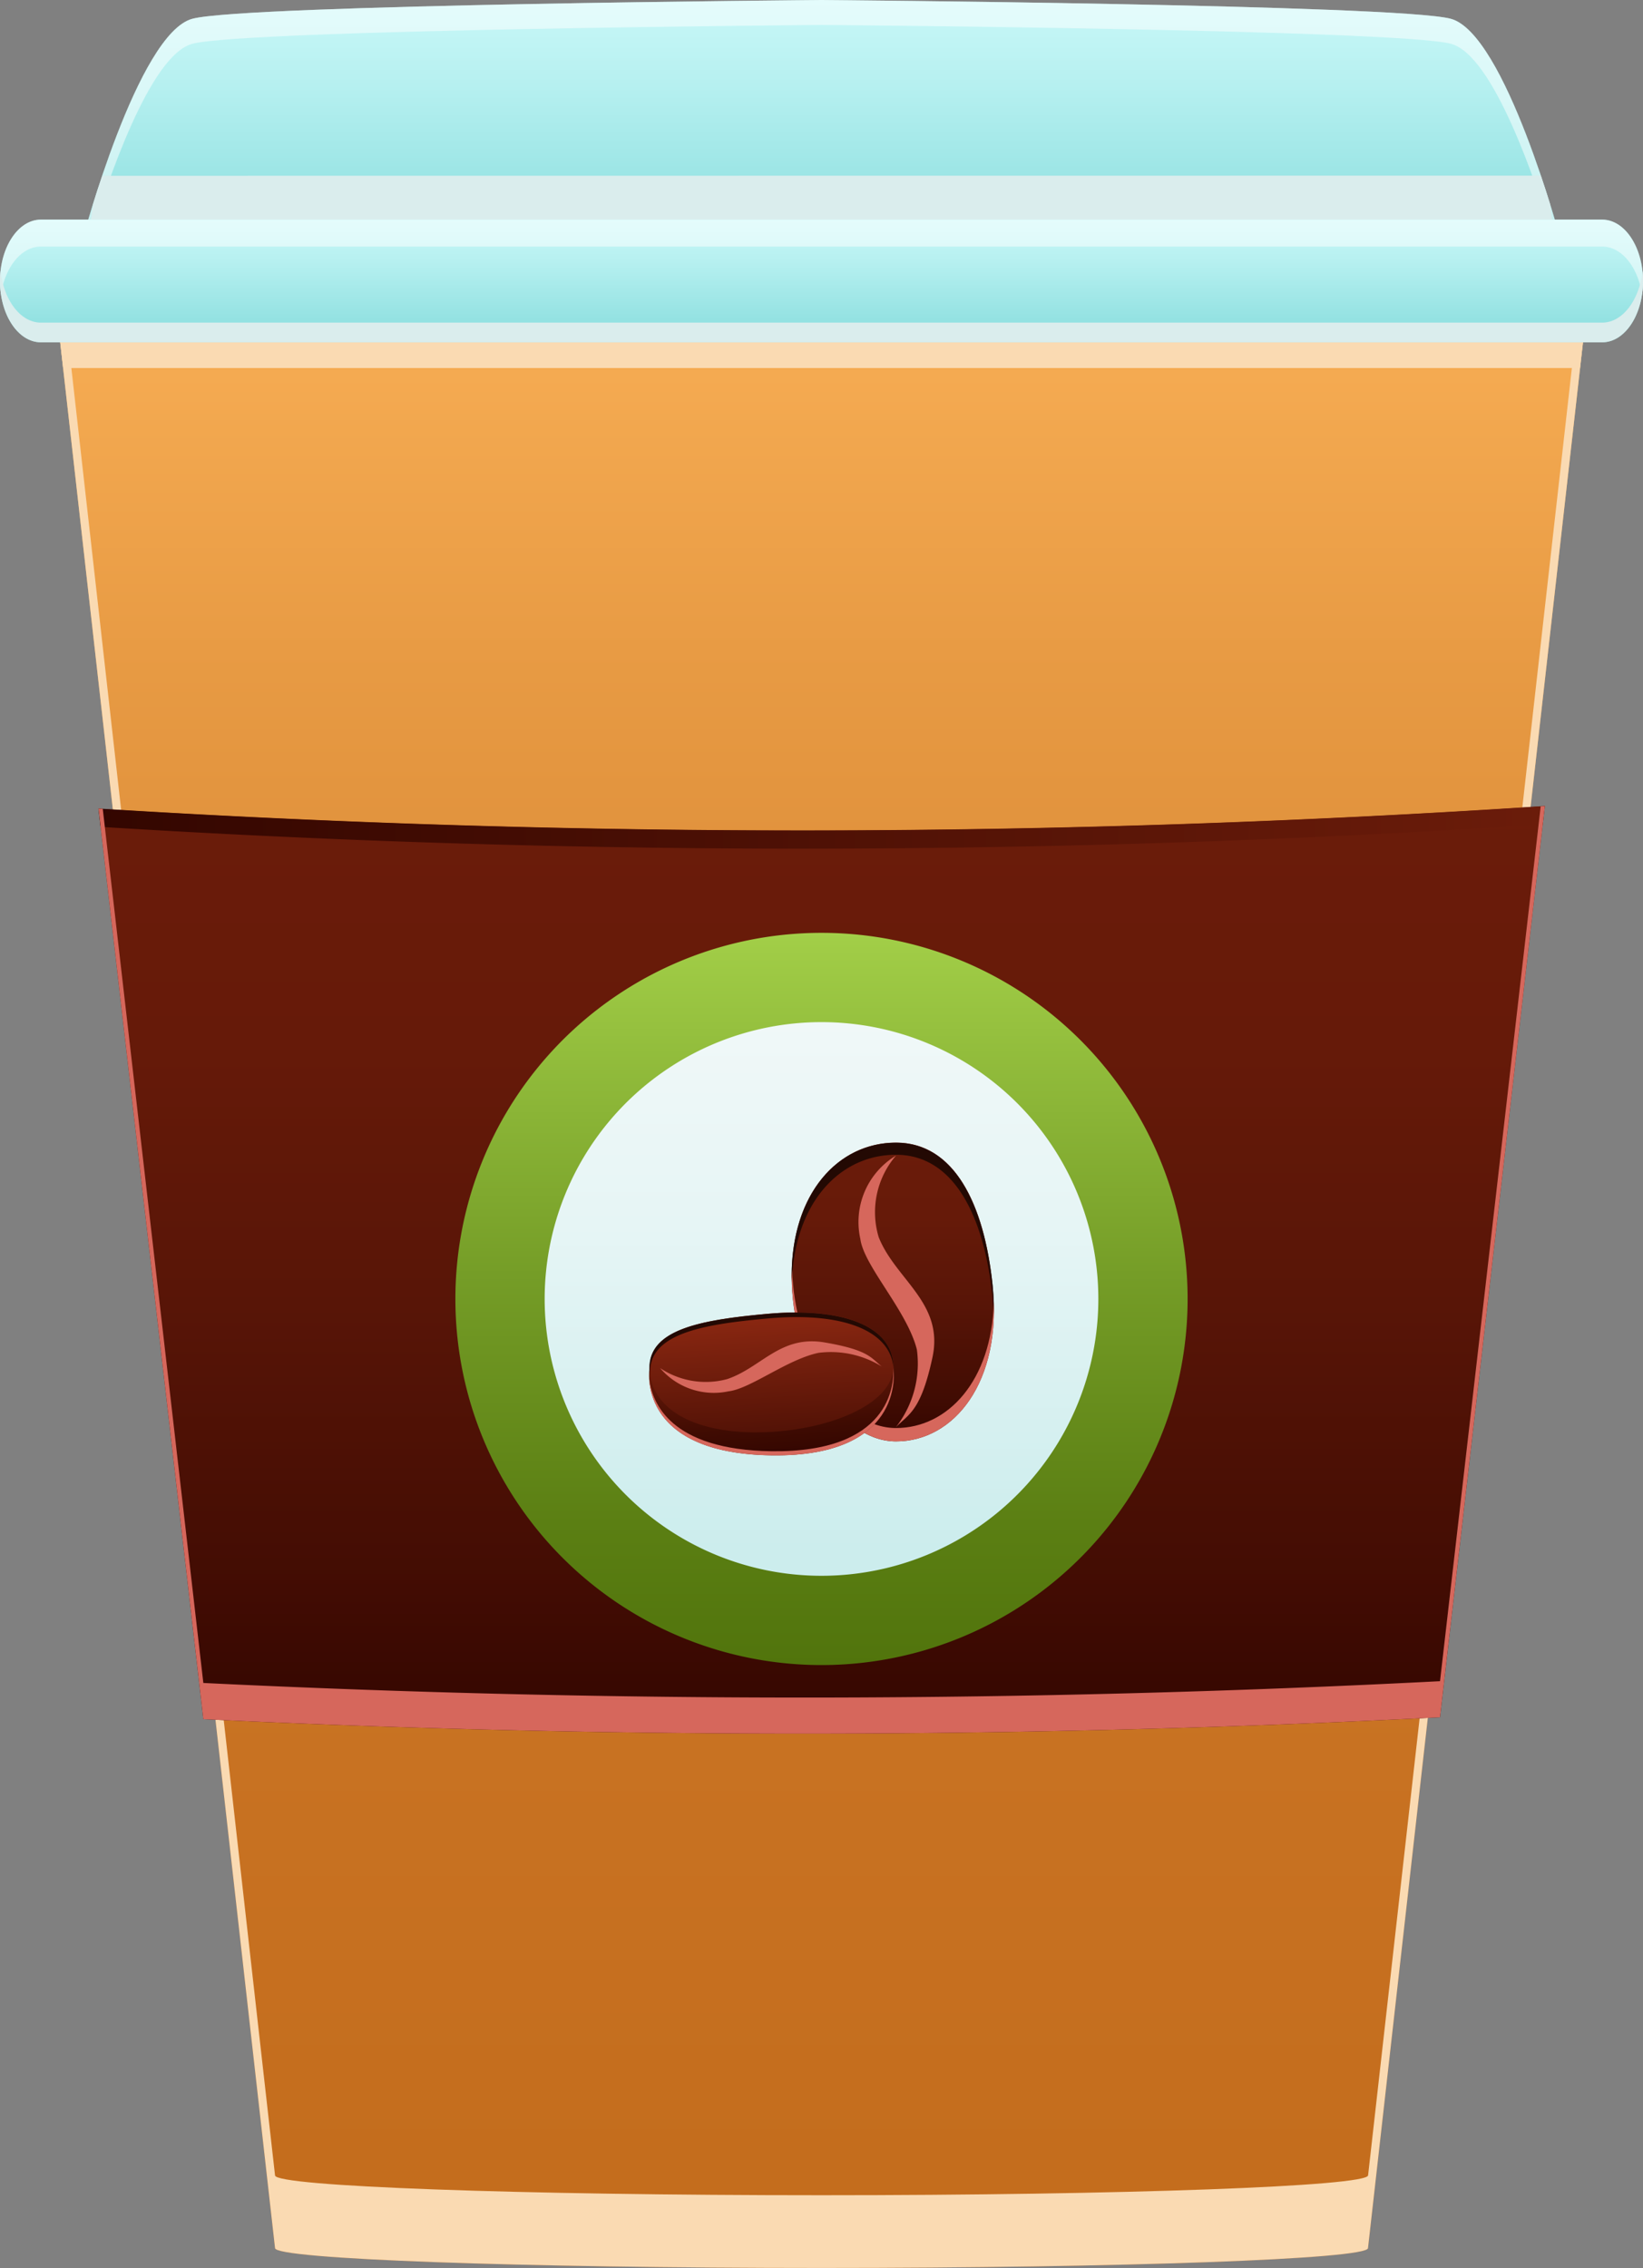 <svg xmlns="http://www.w3.org/2000/svg" xmlns:xlink="http://www.w3.org/1999/xlink" viewBox="0 0 51.972 71.746">
  <rect x="0" y="0" width="51.972" height="71.746" fill="#808080" stroke="none"/>
  <defs>
    <style>
      .cls-1 {
        isolation: isolate;
      }

      .cls-2 {
        fill: url(#linear-gradient);
      }

      .cls-3 {
        fill: #fadab2;
      }

      .cls-11, .cls-3, .cls-6 {
        mix-blend-mode: multiply;
      }

      .cls-4 {
        fill: url(#linear-gradient-2);
      }

      .cls-5, .cls-8 {
        fill: #fff;
        opacity: 0.5;
      }

      .cls-15, .cls-5 {
        mix-blend-mode: screen;
      }

      .cls-6 {
        fill: #daeded;
      }

      .cls-7 {
        fill: url(#linear-gradient-3);
      }

      .cls-9 {
        fill: url(#linear-gradient-4);
      }

      .cls-10 {
        fill: url(#linear-gradient-5);
      }

      .cls-11 {
        fill: #d6675c;
      }

      .cls-12 {
        fill: url(#linear-gradient-6);
      }

      .cls-13 {
        fill: url(#linear-gradient-7);
      }

      .cls-14 {
        fill: url(#linear-gradient-8);
      }

      .cls-15 {
        fill: #230903;
      }

      .cls-16 {
        fill: url(#linear-gradient-9);
      }

      .cls-17 {
        fill: url(#linear-gradient-10);
      }
    </style>
    <linearGradient id="linear-gradient" x1="25.989" y1="71.746" x2="25.989" y2="7.795" gradientUnits="userSpaceOnUse">
      <stop offset="0.048" stop-color="#c46d1d"/>
      <stop offset="0.257" stop-color="#c87222"/>
      <stop offset="0.516" stop-color="#d4822f"/>
      <stop offset="0.801" stop-color="#e89b44"/>
      <stop offset="1" stop-color="#fab157"/>
    </linearGradient>
    <linearGradient id="linear-gradient-2" x1="25.987" y1="7.923" x2="25.987" gradientUnits="userSpaceOnUse">
      <stop offset="0.048" stop-color="#8adede"/>
      <stop offset="0.659" stop-color="#b6f0f0"/>
      <stop offset="1" stop-color="#c9f8f8"/>
    </linearGradient>
    <linearGradient id="linear-gradient-3" x1="25.986" y1="10.828" x2="25.986" y2="6.946" xlink:href="#linear-gradient-2"/>
    <linearGradient id="linear-gradient-4" x1="25.992" y1="54.841" x2="25.992" y2="25.495" gradientUnits="userSpaceOnUse">
      <stop offset="0" stop-color="#330600"/>
      <stop offset="0.155" stop-color="#420c03"/>
      <stop offset="0.46" stop-color="#581507"/>
      <stop offset="0.748" stop-color="#661a09"/>
      <stop offset="1" stop-color="#6b1c0a"/>
    </linearGradient>
    <linearGradient id="linear-gradient-5" x1="3.117" y1="26.171" x2="48.867" y2="26.171" gradientUnits="userSpaceOnUse">
      <stop offset="0" stop-color="#330600"/>
      <stop offset="1" stop-color="#6b1c0a"/>
    </linearGradient>
    <linearGradient id="linear-gradient-6" x1="25.987" y1="52.667" x2="25.987" y2="29.508" gradientUnits="userSpaceOnUse">
      <stop offset="0" stop-color="#51740c"/>
      <stop offset="0.193" stop-color="#5b7f13"/>
      <stop offset="0.533" stop-color="#759d27"/>
      <stop offset="0.977" stop-color="#a0cc46"/>
      <stop offset="1" stop-color="#a2cf48"/>
    </linearGradient>
    <linearGradient id="linear-gradient-7" x1="25.986" y1="49.845" x2="25.986" y2="32.332" gradientUnits="userSpaceOnUse">
      <stop offset="0.048" stop-color="#cceded"/>
      <stop offset="0.632" stop-color="#e6f5f5"/>
      <stop offset="1" stop-color="#f0f8f8"/>
    </linearGradient>
    <linearGradient id="linear-gradient-8" x1="28.243" y1="45.595" x2="28.243" y2="36.143" xlink:href="#linear-gradient-4"/>
    <linearGradient id="linear-gradient-9" x1="15.783" y1="21.764" x2="15.783" y2="18.656" gradientTransform="matrix(0.997, -0.083, 0.083, 0.997, 7.081, 25.683)" gradientUnits="userSpaceOnUse">
      <stop offset="0" stop-color="#330600"/>
      <stop offset="0.293" stop-color="#3f0b02"/>
      <stop offset="0.821" stop-color="#5f1708"/>
      <stop offset="1" stop-color="#6b1c0a"/>
    </linearGradient>
    <linearGradient id="linear-gradient-10" x1="171.51" y1="-315.726" x2="176.071" y2="-316.009" gradientTransform="matrix(-0.006, -0.819, 1, -0.008, 341.36, 183.298)" gradientUnits="userSpaceOnUse">
      <stop offset="0" stop-color="#521206"/>
      <stop offset="1" stop-color="#8a2711"/>
    </linearGradient>
  </defs>
  <title>Asset 4</title>
  <g class="cls-1">
    <g id="Layer_2" data-name="Layer 2">
      <g id="Layer_1-2" data-name="Layer 1">
        <g>
          <g>
            <path class="cls-2" d="M50.415,7.8H1.563L8.7,71.113h0l0,0c0,.347,7.737.628,17.286.628s17.287-.281,17.287-.628l-.006,0h.006Z"/>
            <path class="cls-3" d="M50.415,7.8h-.26L43.276,68.81H43.27l.006,0c0,.349-7.739.63-17.287.63S8.7,69.162,8.7,68.813l0,0h0L1.824,7.8H1.563L8.7,71.113h0l0,0c0,.347,7.737.628,17.286.628s17.287-.281,17.287-.628l-.006,0h.006Z"/>
            <polygon class="cls-3" points="36.456 7.795 29.48 7.795 22.495 7.795 15.519 7.795 8.541 7.795 1.563 7.795 1.997 11.642 49.979 11.642 50.415 7.795 43.435 7.795 36.456 7.795"/>
            <g>
              <path class="cls-4" d="M45.882.591C44.149.146,25.989,0,25.989,0S7.826.146,6.094.591,2.613,7.574,2.613,7.574l23.376.349L49.36,7.574S47.615,1.038,45.882.591Z"/>
              <path class="cls-5" d="M6.094,1.383c1.732-.448,19.9-.594,19.9-.594s18.16.146,19.893.594c1.361.346,2.727,4.453,3.253,6.2l.225,0S47.615,1.038,45.882.591,25.989,0,25.989,0,7.826.146,6.094.591,2.613,7.574,2.613,7.574l.228,0C3.367,5.836,4.731,1.729,6.094,1.383Z"/>
              <path class="cls-6" d="M3.236,5.56c-.113.331-.213.633-.294.9-.047.371-.1.733-.12,1.115l17.089.255H32.067l17.085-.255c-.022-.382-.074-.746-.12-1.119-.083-.269-.179-.571-.291-.9Z"/>
            </g>
            <path class="cls-7" d="M51.972,8.89c0-1.076-.578-1.944-1.29-1.944H1.293C.58,6.946,0,7.814,0,8.89H0c0,1.077.58,1.938,1.293,1.938H50.682c.712,0,1.29-.861,1.29-1.938Z"/>
            <path class="cls-8" d="M1.293,7.8H50.682c.616,0,1.131.647,1.259,1.519a2.732,2.732,0,0,0,.031-.424c0-1.076-.578-1.944-1.29-1.944H1.293C.58,6.946,0,7.814,0,8.89a3.333,3.333,0,0,0,.032.424C.163,8.442.678,7.8,1.293,7.8Z"/>
            <path class="cls-6" d="M50.682,10.205H1.293C.652,10.205.121,9.5.02,8.575A2.7,2.7,0,0,0,0,8.89c0,1.077.58,1.938,1.293,1.938H50.682c.712,0,1.29-.861,1.29-1.938a2.955,2.955,0,0,0-.015-.315C51.855,9.5,51.322,10.205,50.682,10.205Z"/>
            <path class="cls-9" d="M48.867,25.5a357.605,357.605,0,0,1-45.75.081L6.432,54.382q19.547.942,39.119-.06Z"/>
            <path class="cls-10" d="M48.8,26.077l.064-.582a357.605,357.605,0,0,1-45.75.081l.066.58A357.4,357.4,0,0,0,48.8,26.077Z"/>
            <path class="cls-11" d="M45.551,53.18a390.826,390.826,0,0,1-39.119.056L3.25,25.582c-.046,0-.089,0-.133-.006L6.432,54.382q19.547.942,39.119-.06L48.867,25.5c-.043,0-.086,0-.131.007Z"/>
          </g>
          <path class="cls-12" d="M37.567,41.089a11.581,11.581,0,1,1-11.58-11.581A11.581,11.581,0,0,1,37.567,41.089Z"/>
          <path class="cls-13" d="M34.743,41.089a8.757,8.757,0,1,1-8.756-8.757A8.758,8.758,0,0,1,34.743,41.089Z"/>
          <g>
            <path class="cls-14" d="M31.4,40.666c.31,3.061-1.228,4.929-3.057,4.929s-3.3-2.628-3.3-5.235,1.466-4.217,3.3-4.217S31.133,38.068,31.4,40.666Z"/>
            <path class="cls-15" d="M28.342,36.528c1.829,0,2.791,1.928,3.057,4.524.018.178.027.35.034.518a8.26,8.26,0,0,0-.034-.9c-.266-2.6-1.228-4.523-3.057-4.523s-3.3,1.6-3.3,4.217c0,.066.006.131.008.2C25.125,38.058,26.557,36.528,28.342,36.528Z"/>
            <path class="cls-11" d="M28.342,45.172c-1.782,0-3.213-2.484-3.288-5.021,0,.07-.008.137-.008.209,0,2.607,1.466,5.235,3.3,5.235,1.724,0,3.186-1.66,3.091-4.414C31.373,43.682,29.978,45.172,28.342,45.172Z"/>
            <path class="cls-11" d="M28.342,36.555a2.744,2.744,0,0,0-.546,2.582c.535,1.343,2.07,2.078,1.7,3.8s-.759,1.794-1.158,2.21a3.265,3.265,0,0,0,.665-2.456c-.306-1.226-1.677-2.644-1.788-3.5A2.451,2.451,0,0,1,28.342,36.555Z"/>
          </g>
          <g>
            <path class="cls-16" d="M20.546,43.28s-.457,2.7,3.873,2.755,3.838-2.813,3.838-2.813Z"/>
            <path class="cls-11" d="M24.409,45.906c-3.209-.041-3.786-1.535-3.874-2.3.036.72.485,2.388,3.884,2.432,4.106.05,3.877-2.515,3.84-2.789C28.291,43.837,28.137,45.952,24.409,45.906Z"/>
            <path class="cls-17" d="M24.261,41.56c2.5-.227,3.989.44,4,1.662s-2.151,2.069-4.279,2.087-3.424-.807-3.432-2.029S22.144,41.752,24.261,41.56Z"/>
            <path class="cls-15" d="M20.559,43.427c-.009-1.222,1.595-1.53,3.712-1.719,2.393-.22,3.859.386,3.986,1.516v0c-.007-1.222-1.5-1.889-4-1.662-2.117.192-3.725.495-3.715,1.72a1.508,1.508,0,0,0,.019.234C20.563,43.485,20.56,43.457,20.559,43.427Z"/>
            <path class="cls-11" d="M20.881,43.276A2.6,2.6,0,0,0,23,43.625c1.088-.366,1.683-1.4,3.087-1.16s1.468.495,1.806.761a3.07,3.07,0,0,0-2.005-.432c-1,.214-2.148,1.137-2.846,1.217A2.232,2.232,0,0,1,20.881,43.276Z"/>
          </g>
        </g>
      </g>
    </g>
  </g>
</svg>
